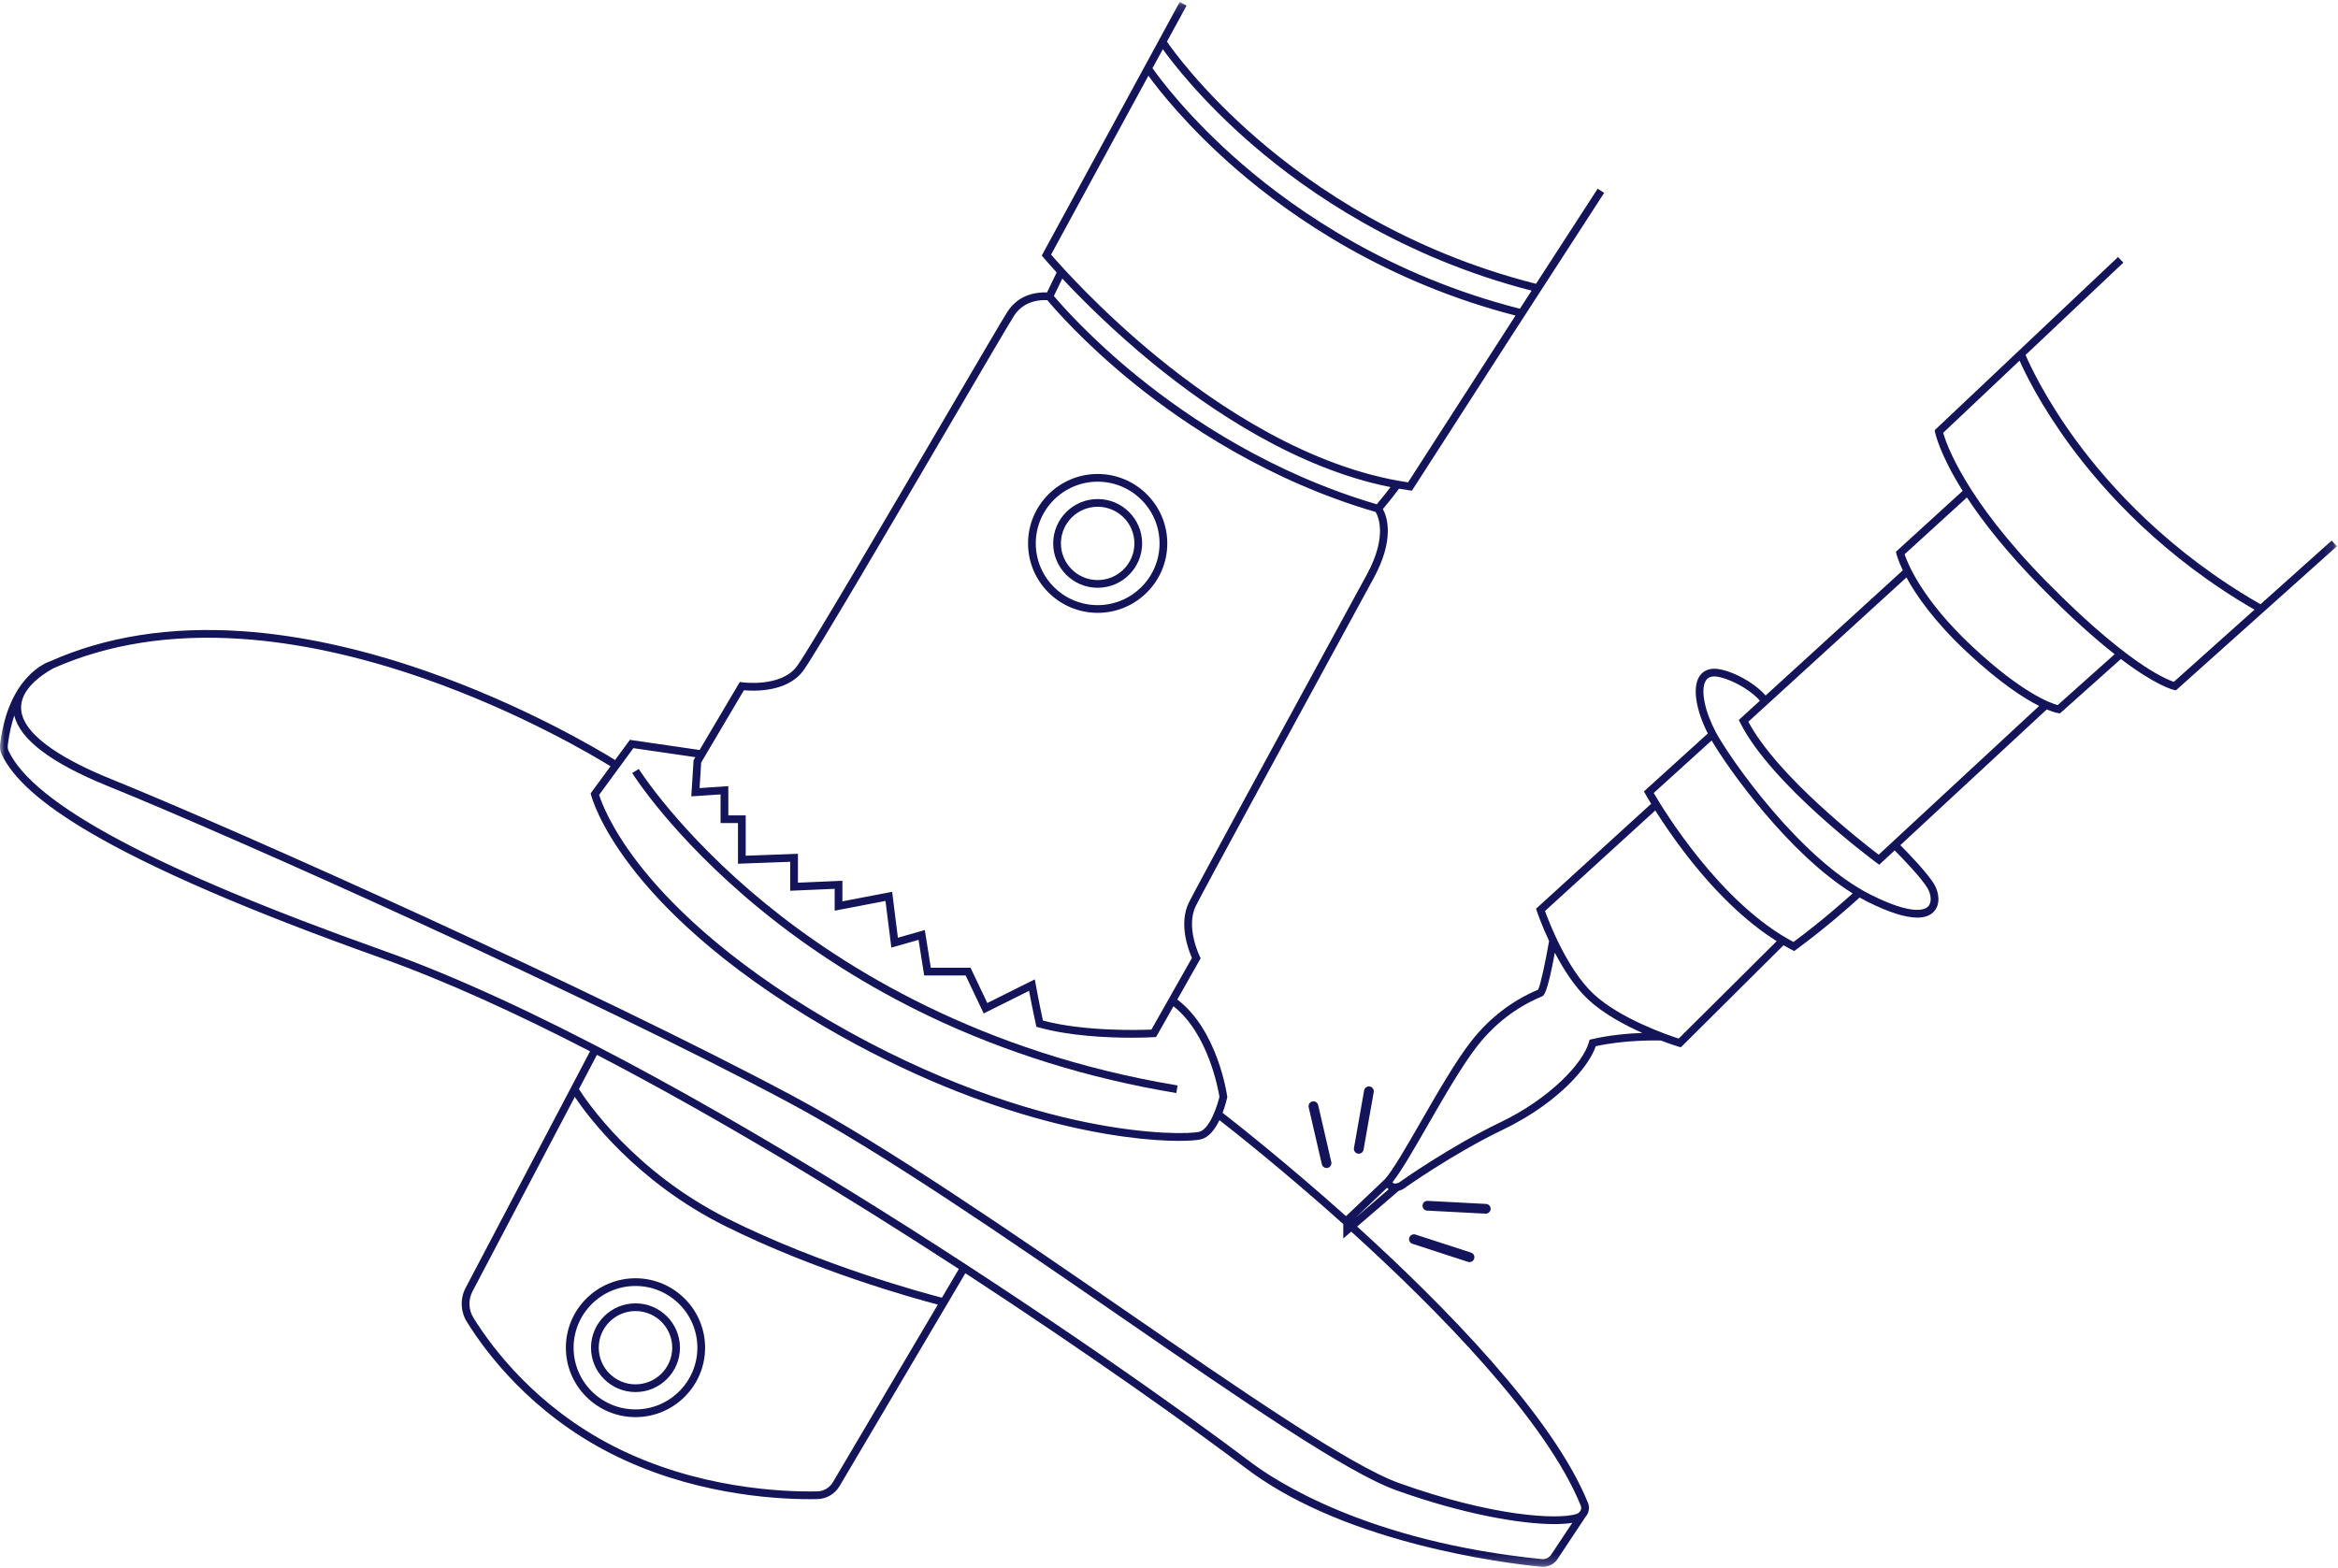 <?xml version="1.0" encoding="UTF-8"?>
<svg width="240px" height="161px" viewBox="0 0 240 161" version="1.1" xmlns="http://www.w3.org/2000/svg" xmlns:xlink="http://www.w3.org/1999/xlink">
    <!-- Generator: Sketch 64 (93537) - https://sketch.com -->
    <title>Group 2</title>
    <desc>Created with Sketch.</desc>
    <defs>
        <polygon id="path-1" points="0 0.124 239.885 0.124 239.885 160.802 0 160.802"></polygon>
    </defs>
    <g id="Custom-Lenses" stroke="none" stroke-width="1" fill="none" fill-rule="evenodd">
        <g id="Custom-Lenses-Sales-Page" transform="translate(-820, -1050)">
            <g id="Group-2" transform="translate(820, 1050)">
                <g id="Group-14">
                    <path d="M112.678,49.457 C116.18,49.457 119.03,52.3 119.03,55.794 C119.03,59.288 116.18,62.131 112.678,62.131 C109.175,62.131 106.325,59.288 106.325,55.794 C106.325,52.3 109.175,49.457 112.678,49.457 M112.678,62.923 C116.618,62.923 119.824,59.725 119.824,55.794 C119.824,51.863 116.618,48.665 112.678,48.665 C108.737,48.665 105.531,51.863 105.531,55.794 C105.531,59.725 108.737,62.923 112.678,62.923" id="Fill-1" fill="#14145A"></path>
                    <path d="M112.678,52.031 C114.758,52.031 116.449,53.719 116.449,55.794 C116.449,57.869 114.758,59.557 112.678,59.557 C110.598,59.557 108.906,57.869 108.906,55.794 C108.906,53.719 110.598,52.031 112.678,52.031 M112.678,60.349 C115.195,60.349 117.243,58.305 117.243,55.794 C117.243,53.283 115.195,51.239 112.678,51.239 C110.16,51.239 108.112,53.283 108.112,55.794 C108.112,58.305 110.16,60.349 112.678,60.349" id="Fill-3" fill="#14145A"></path>
                    <path d="M68.087,83.602 C70.05,85.944 73.37,89.538 78.034,93.355 C83.274,97.644 89.109,101.337 95.378,104.332 C103.213,108.074 111.749,110.731 120.751,112.228 L120.882,111.446 C100.681,108.088 86.72,99.434 78.565,92.766 C69.726,85.537 65.611,79.018 65.571,78.953 L64.896,79.371 C64.939,79.438 65.953,81.057 68.087,83.602" id="Fill-5" fill="#14145A"></path>
                    <g id="Group-9" transform="translate(0, 0.074)">
                        <mask id="mask-2" fill="white">
                            <use xlink:href="#path-1"></use>
                        </mask>
                        <g id="Clip-8"></g>
                        <path d="M223.147,69.933 C222.771,69.808 221.807,69.424 220.189,68.369 C218.226,67.088 214.871,64.527 210.033,59.601 C201.694,51.109 199.787,45.482 199.472,44.362 L207.314,36.954 C207.864,38.203 209.451,41.503 212.503,45.661 C215.973,50.387 222.057,57.112 231.426,62.523 L223.147,69.933 Z M211.225,72.32 C210.523,72.133 207.623,71.124 202.477,66.322 C197.284,61.476 195.813,57.75 195.512,56.835 L201.908,51.001 C203.526,53.464 205.924,56.549 209.466,60.156 C212.565,63.312 215.082,65.533 217.074,67.096 L211.225,72.32 Z M192.85,87.681 C191.216,86.44 182.439,79.613 179.472,74.027 L195.701,59.212 C196.676,61.017 198.521,63.715 201.935,66.901 C205.335,70.073 207.784,71.638 209.323,72.408 L192.85,87.681 Z M197.891,91.166 C198.214,91.73 198.338,92.561 197.93,92.991 C197.593,93.346 196.347,93.941 192.061,91.803 C184.805,88.184 177.558,77.764 176.154,75.139 C175.006,72.99 174.558,70.829 175.065,69.882 C175.228,69.578 175.475,69.419 175.844,69.382 C176.827,69.284 179.435,70.45 180.657,71.872 L178.491,73.848 L178.625,74.116 C181.807,80.465 192.199,88.19 192.64,88.515 L192.905,88.711 L194.491,87.241 C195.228,87.983 197.271,90.083 197.891,91.166 L197.891,91.166 Z M184.105,96.643 C176.605,92.688 170.768,83.082 169.756,81.345 L175.702,75.953 C177.461,78.961 183.647,87.606 190.179,91.655 C189.287,92.464 186.941,94.542 184.105,96.643 L184.105,96.643 Z M172.32,106.56 C171.215,106.204 166.297,104.519 163.57,101.969 C160.862,99.436 159.007,94.595 158.598,93.462 L169.918,83.14 C170.657,84.311 171.774,85.984 173.183,87.796 C176.761,92.4 179.974,95.046 182.38,96.559 L172.32,106.56 Z M163.406,106.625 L163.176,106.679 L163.113,106.906 C162.521,109.073 159.124,112.705 153.994,115.169 C148.825,117.651 143.964,121.092 143.63,121.33 C143.535,121.382 143.272,121.49 143.084,121.425 C143.058,121.417 142.999,121.396 142.934,121.317 C143.805,120.246 145.08,118.03 146.54,115.49 C148.229,112.552 150.143,109.221 151.699,107.256 C153.445,105.049 155.6,103.385 158.102,102.31 C158.201,102.268 158.272,102.237 158.314,102.216 C158.487,102.13 158.83,101.955 159.608,97.746 C160.481,99.421 161.637,101.247 163.027,102.546 C164.577,103.996 166.741,105.158 168.591,105.981 C167.197,106.032 165.264,106.189 163.406,106.625 L163.406,106.625 Z M139.169,124.937 L142.381,121.885 C142.436,121.942 142.492,121.992 142.548,122.032 L139.169,124.937 Z M162.278,154.541 C162.336,154.686 162.328,154.85 162.255,155.004 C162.235,155.045 162.211,155.083 162.184,155.119 L162.173,155.111 L162.122,155.189 C162.04,155.273 161.94,155.34 161.829,155.375 C159.885,155.977 153.212,155.643 143.582,152.185 C138.579,150.388 127.378,142.666 115.518,134.49 C104.013,126.559 90.973,117.569 81.302,112.404 C61.178,101.657 24.599,85.257 11.388,79.909 C7.28,78.246 2.347,75.651 2.169,72.733 C2.048,70.756 4.172,69.267 5.461,68.55 C11.056,66.054 17.553,65.035 24.772,65.521 C30.572,65.912 36.847,67.269 43.424,69.554 C53.325,72.996 60.959,77.543 62.671,78.6 L60.635,81.379 L60.679,81.559 C60.709,81.677 61.432,84.511 64.769,88.883 C67.824,92.886 73.76,98.997 84.686,105.372 C101.811,115.364 115.602,117.064 121.029,117.064 C122.168,117.064 122.939,116.989 123.295,116.9 C124.126,116.693 124.746,115.831 125.179,114.934 C126.635,116.07 131.879,120.216 137.889,125.604 L137.889,127.084 L138.707,126.38 C147.564,134.416 158.722,145.73 162.278,154.541 L162.278,154.541 Z M159.248,159.523 C159.046,159.854 158.661,160.043 158.278,160.005 C140.389,158.222 130.888,151.945 128.402,150.064 C114.909,139.853 69.59,108.284 39.362,97.528 C16.02,89.222 3.43,82.509 0.873,77.005 C0.792,76.833 0.775,76.615 0.816,76.298 C0.962,75.175 1.191,74.215 1.469,73.388 C2.054,75.855 5.283,78.292 11.089,80.643 C24.287,85.986 60.827,102.367 80.927,113.102 C90.559,118.246 103.579,127.222 115.067,135.142 C127.486,143.704 138.213,151.099 143.312,152.93 C150.044,155.348 156.002,156.41 159.558,156.41 C160.273,156.41 160.889,156.366 161.397,156.282 L159.248,159.523 Z M96.689,133.165 C94.846,132.689 84.375,129.878 74.741,125.073 C65.133,120.28 60.217,112.991 59.428,111.747 L61.277,108.232 C73.813,114.747 86.942,122.746 98.429,130.22 L96.689,133.165 Z M85.494,152.114 C85.16,152.681 84.545,153.04 83.889,153.052 C80.449,153.117 71.531,152.794 62.966,148.405 C55.08,144.364 50.581,138.417 48.601,135.231 C48.091,134.412 48.053,133.374 48.5,132.523 L59.005,112.55 C60.352,114.556 65.329,121.264 74.386,125.782 C83.753,130.454 93.901,133.253 96.27,133.874 L85.494,152.114 Z M65.016,76.741 L71.379,77.667 L71.196,77.978 L70.963,81.691 L73.968,81.491 L73.968,84.434 L75.755,84.434 L75.755,88.608 L81.114,88.41 L81.114,91.383 L85.68,91.185 L85.68,93.429 L90.897,92.429 L91.498,97.22 L94.291,96.424 L94.87,100.079 L99.126,100.079 L100.979,103.981 L105.634,101.659 C105.777,102.416 106.057,103.869 106.335,105.116 L106.386,105.347 L106.615,105.411 C109.819,106.306 113.699,106.471 116.125,106.471 C117.463,106.471 118.359,106.421 118.458,106.415 L118.674,106.403 L120.461,103.243 C124.039,106.044 125.065,111.84 125.177,112.54 C124.959,113.463 124.176,115.864 123.102,116.131 C122.277,116.337 117.975,116.484 111.418,115.138 C105.488,113.92 96.107,111.118 85.087,104.688 C74.31,98.4 68.456,92.391 65.443,88.458 C62.639,84.798 61.71,82.211 61.5,81.541 L65.016,76.741 Z M71.976,78.217 L76.363,70.797 C77.351,70.889 80.769,71.031 82.424,68.83 C83.601,67.265 91.82,53.232 97.821,42.986 C101.049,37.474 103.598,33.121 104.08,32.367 C105.146,30.695 106.983,30.707 107.511,30.748 C108.105,31.464 111.203,35.085 116.373,39.269 C121.654,43.542 130.243,49.296 141.212,52.494 C141.475,52.933 142.44,54.99 140.319,58.898 C139.725,59.99 138.503,62.234 136.957,65.071 C131.725,74.671 122.97,90.739 122.05,92.575 C120.945,94.779 122.019,97.526 122.356,98.279 L118.197,105.635 C117.032,105.685 111.381,105.857 107.059,104.711 C106.685,103.004 106.323,101.019 106.319,100.998 L106.224,100.479 L101.349,102.91 L99.629,99.287 L95.548,99.287 L94.935,95.417 L92.171,96.205 L91.58,91.491 L86.474,92.47 L86.474,90.358 L81.909,90.556 L81.909,87.588 L76.549,87.786 L76.549,83.642 L74.762,83.642 L74.762,80.645 L71.812,80.841 L71.976,78.217 Z M109.047,28.527 C110.973,30.589 114.235,33.875 118.382,37.263 C124.274,42.076 133.134,48.022 142.739,49.94 C142.428,50.352 141.938,50.982 141.326,51.703 C130.544,48.539 122.095,42.877 116.891,38.668 C111.916,34.645 108.885,31.154 108.183,30.315 L109.047,28.527 Z M107.896,26.065 L117.885,7.701 C118.889,9.084 121.916,12.993 126.989,17.373 C132.722,22.324 142.31,28.902 155.568,32.325 C151.985,37.872 148.3,43.595 144.541,49.45 C134.476,47.962 125.052,41.686 118.897,36.66 C112.904,31.766 108.772,27.083 107.896,26.065 L107.896,26.065 Z M119.366,4.979 C120.247,6.209 123.308,10.249 128.577,14.799 C134.319,19.758 143.929,26.349 157.221,29.768 C156.822,30.384 156.422,31.003 156.021,31.624 C142.792,28.262 133.233,21.714 127.531,16.794 C122.018,12.037 118.957,7.855 118.306,6.927 L119.366,4.979 Z M239.355,55.425 L232.047,61.966 C222.682,56.609 216.612,49.912 213.162,45.217 C209.921,40.807 208.325,37.301 207.929,36.373 L217.966,26.891 L217.421,26.316 L198.598,44.097 L198.641,44.312 C198.67,44.458 199.129,46.595 201.473,50.324 L194.62,56.575 L194.674,56.802 C194.689,56.866 194.841,57.465 195.327,58.48 L181.242,71.337 C179.872,69.759 177.089,68.462 175.765,68.594 C175.136,68.657 174.651,68.973 174.365,69.509 C173.745,70.667 174.12,72.893 175.312,75.236 L168.754,81.184 L168.906,81.457 C168.911,81.468 169.116,81.835 169.493,82.454 L157.678,93.227 L157.76,93.471 C157.798,93.585 158.239,94.885 159.016,96.547 C158.637,98.714 158.13,101.086 157.892,101.538 C157.863,101.55 157.829,101.565 157.788,101.582 C155.163,102.71 152.905,104.453 151.076,106.765 C149.484,108.776 147.554,112.134 145.851,115.096 C144.375,117.663 142.981,120.087 142.167,120.995 L138.17,124.792 C131.992,119.269 126.669,115.088 125.501,114.18 C125.783,113.438 125.934,112.797 125.968,112.641 L125.984,112.571 L125.974,112.501 C125.935,112.218 124.98,105.682 120.853,102.549 L123.148,98.491 L123.251,98.308 L123.157,98.12 C123.142,98.09 121.673,95.097 122.76,92.929 C123.674,91.105 132.425,75.045 137.654,65.45 C139.2,62.612 140.423,60.368 141.017,59.275 C143.201,55.253 142.375,52.953 141.954,52.189 C142.76,51.238 143.349,50.455 143.609,50.101 C143.966,50.163 144.324,50.22 144.682,50.27 L144.934,50.305 L145.072,50.092 C151.904,39.449 158.498,29.234 164.669,19.731 L164.003,19.3 C161.938,22.479 159.826,25.739 157.674,29.067 C144.412,25.709 134.831,19.148 129.119,14.22 C123.194,9.108 120.101,4.66 119.789,4.201 L121.801,0.502 L121.103,0.124 L106.94,26.161 L107.112,26.367 C107.126,26.384 107.603,26.953 108.468,27.9 L107.477,29.953 C106.708,29.912 104.648,30.001 103.41,31.942 C102.92,32.709 100.367,37.068 97.136,42.586 C91.144,52.816 82.938,66.826 81.789,68.354 C80.167,70.513 76.247,69.988 76.207,69.982 L75.944,69.945 L71.815,76.93 L64.657,75.889 L63.141,77.958 C61.498,76.942 53.759,72.31 43.702,68.812 C37.055,66.501 30.708,65.128 24.835,64.731 C17.485,64.235 10.86,65.275 5.146,67.824 C4.782,67.941 0.918,69.347 0.029,76.196 C-0.013,76.515 -0.036,76.933 0.152,77.338 C1.315,79.841 4.246,82.453 9.113,85.324 C15.581,89.139 25.669,93.496 39.095,98.274 C45.694,100.622 53.017,103.967 60.572,107.867 L47.797,132.155 C47.219,133.253 47.269,134.592 47.926,135.649 C49.949,138.904 54.547,144.981 62.603,149.109 C70.769,153.295 79.243,153.851 83.164,153.851 C83.432,153.851 83.68,153.849 83.905,153.844 C84.834,153.827 85.705,153.318 86.178,152.516 L99.095,130.653 C111.832,138.963 122.475,146.573 127.922,150.695 C132.236,153.96 138.113,156.578 145.39,158.476 C151.215,159.996 156.288,160.603 158.199,160.793 C158.258,160.799 158.317,160.802 158.377,160.802 C159.002,160.802 159.596,160.475 159.918,159.947 L162.741,155.691 C162.832,155.587 162.912,155.471 162.972,155.344 C163.142,154.988 163.157,154.598 163.015,154.245 C159.413,145.32 148.22,133.947 139.313,125.859 L143.58,122.19 C143.83,122.128 144.014,122.025 144.048,122.004 L144.076,121.986 C144.125,121.951 149.074,118.411 154.339,115.882 C157.496,114.366 159.646,112.61 160.894,111.404 C162.362,109.985 163.41,108.522 163.809,107.345 C166.778,106.688 169.976,106.745 170.488,106.759 C171.519,107.148 172.233,107.365 172.316,107.39 L172.542,107.457 L183.08,96.981 C183.39,97.16 183.685,97.32 183.961,97.461 L184.179,97.573 L184.377,97.428 C187.544,95.1 190.144,92.763 190.892,92.077 C191.163,92.231 191.434,92.377 191.706,92.512 C193.882,93.597 195.589,94.141 196.813,94.141 C197.558,94.141 198.124,93.939 198.507,93.535 C199.216,92.787 199.042,91.579 198.581,90.773 C197.912,89.605 195.846,87.479 195.073,86.701 L210.101,72.767 C210.849,73.078 211.242,73.138 211.285,73.143 L211.466,73.167 L217.712,67.589 C221.383,70.369 223.064,70.741 223.17,70.763 L223.366,70.802 L239.885,56.015 L239.355,55.425 Z" id="Fill-7" fill="#14145A" mask="url(#mask-2)"></path>
                    </g>
                    <path d="M65.234,144.71 C61.731,144.71 58.881,141.868 58.881,138.373 C58.881,134.879 61.731,132.036 65.234,132.036 C68.736,132.036 71.586,134.879 71.586,138.373 C71.586,141.868 68.736,144.71 65.234,144.71 M65.234,131.244 C61.293,131.244 58.087,134.442 58.087,138.373 C58.087,142.304 61.293,145.502 65.234,145.502 C69.174,145.502 72.38,142.304 72.38,138.373 C72.38,134.442 69.174,131.244 65.234,131.244" id="Fill-10" fill="#14145A"></path>
                    <path d="M65.234,142.136 C63.154,142.136 61.462,140.448 61.462,138.373 C61.462,136.299 63.154,134.611 65.234,134.611 C67.313,134.611 69.005,136.299 69.005,138.373 C69.005,140.448 67.313,142.136 65.234,142.136 M65.234,133.819 C62.716,133.819 60.668,135.862 60.668,138.373 C60.668,140.885 62.716,142.928 65.234,142.928 C67.751,142.928 69.799,140.885 69.799,138.373 C69.799,135.862 67.751,133.819 65.234,133.819" id="Fill-12" fill="#14145A"></path>
                </g>
                <path d="M134.713,113.09 C134.952,113.034 135.191,113.161 135.284,113.379 L135.312,113.464 L136.662,119.311 C136.724,119.58 136.556,119.848 136.287,119.91 C136.048,119.966 135.809,119.839 135.716,119.621 L135.688,119.536 L134.338,113.689 C134.276,113.42 134.444,113.152 134.713,113.09 Z" id="Line-3" fill="#14145A" fill-rule="nonzero"></path>
                <path d="M140.518,111.545 L140.608,111.553 C140.849,111.596 141.02,111.805 141.021,112.042 L141.013,112.132 L139.971,118.041 C139.924,118.313 139.664,118.495 139.392,118.447 C139.151,118.404 138.98,118.195 138.979,117.958 L138.987,117.868 L140.029,111.959 C140.071,111.717 140.281,111.547 140.518,111.545 Z" id="Line-3-Copy" fill="#14145A" fill-rule="nonzero"></path>
                <path d="M146.551,123.298 L152.543,123.612 C152.819,123.627 153.031,123.862 153.016,124.138 C153.003,124.383 152.816,124.577 152.581,124.607 L152.491,124.611 L146.499,124.297 C146.223,124.282 146.011,124.047 146.026,123.771 C146.039,123.526 146.226,123.332 146.461,123.301 L146.551,123.298 Z" id="Line-3-Copy-2" fill="#14145A" fill-rule="nonzero"></path>
                <path d="M144.667,127.075 C144.743,126.842 144.974,126.703 145.209,126.734 L145.297,126.754 L151.004,128.609 C151.266,128.694 151.41,128.976 151.325,129.239 C151.249,129.472 151.017,129.612 150.783,129.58 L150.695,129.56 L144.988,127.705 C144.726,127.62 144.582,127.338 144.667,127.075 Z" id="Line-3-Copy-3" fill="#14145A" fill-rule="nonzero"></path>
            </g>
        </g>
    </g>
</svg>